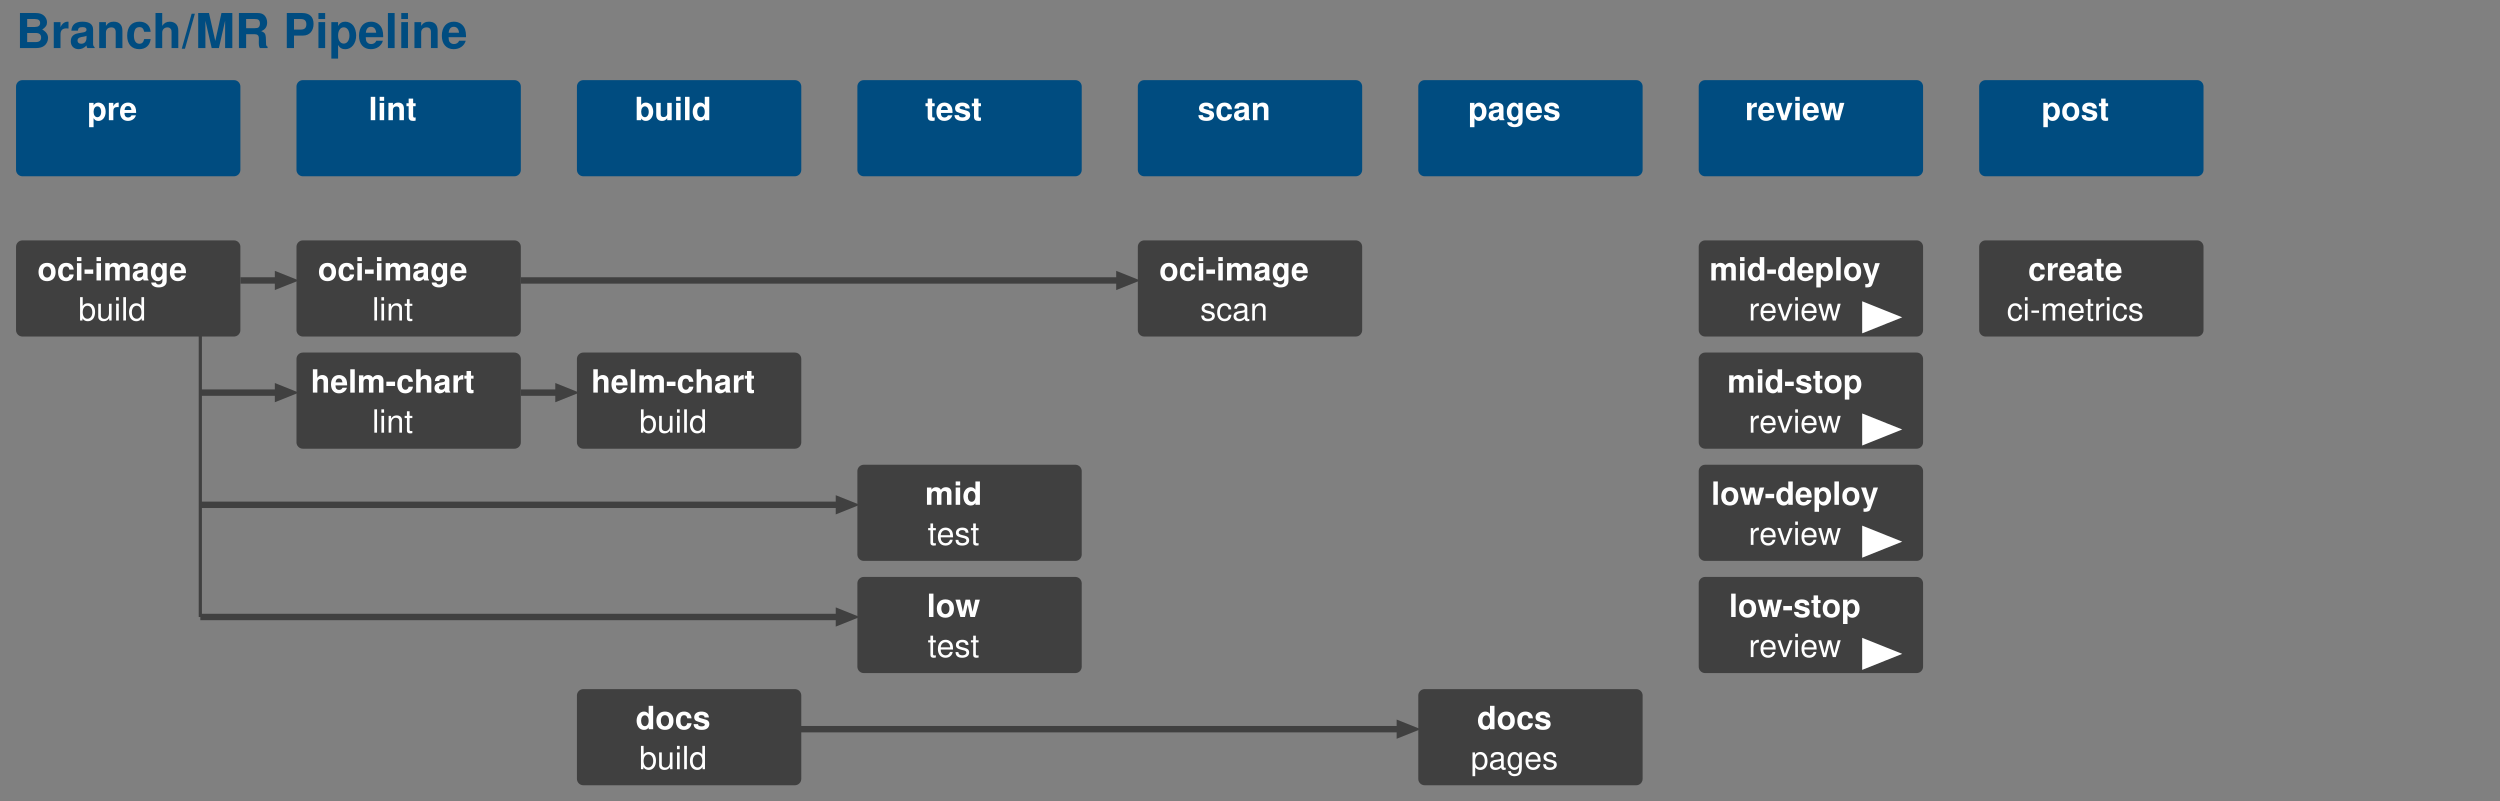 <?xml version="1.0" encoding="UTF-8"?>
<svg xmlns="http://www.w3.org/2000/svg" xmlns:xlink="http://www.w3.org/1999/xlink" width="1560pt" height="500pt" viewBox="0 0 1560 500" version="1.1">
<rect x="0" y="0" width="1560" height="500" fill="#808080" stroke="none"/>
<defs>
<g>
<symbol overflow="visible" id="glyph0-0">
<path style="stroke:none;" d=""/>
</symbol>
<symbol overflow="visible" id="glyph0-1">
<path style="stroke:none;" d="M 2.453 0 L 12.297 0 C 14.812 0 16.5 -0.484 17.812 -1.594 C 19.141 -2.703 19.984 -4.531 19.984 -6.297 C 19.984 -8.453 18.844 -10.172 16.344 -11.609 C 18.516 -12.984 19.344 -14.25 19.344 -16.109 C 19.344 -17.641 18.594 -19.203 17.375 -20.281 C 16.078 -21.391 14.547 -21.875 12.203 -21.875 L 2.453 -21.875 Z M 6.953 -18.125 L 11.844 -18.125 C 13.953 -18.125 15.031 -17.281 15.031 -15.656 C 15.031 -14.016 13.953 -13.172 11.844 -13.172 L 6.953 -13.172 Z M 6.953 -9.422 L 12.328 -9.422 C 14.516 -9.422 15.656 -8.453 15.656 -6.562 C 15.656 -4.703 14.516 -3.75 12.328 -3.75 L 6.953 -3.75 Z M 6.953 -9.422 "/>
</symbol>
<symbol overflow="visible" id="glyph0-2">
<path style="stroke:none;" d="M 1.891 -16.203 L 1.891 0 L 6.094 0 L 6.094 -8.609 C 6.094 -11.062 7.312 -12.297 9.781 -12.297 C 10.234 -12.297 10.531 -12.266 11.094 -12.188 L 11.094 -16.438 C 10.859 -16.469 10.766 -16.469 10.594 -16.469 C 8.672 -16.469 7.016 -15.203 6.094 -13.016 L 6.094 -16.203 Z M 1.891 -16.203 "/>
</symbol>
<symbol overflow="visible" id="glyph0-3">
<path style="stroke:none;" d="M 15.719 -0.516 C 15 -1.203 14.766 -1.688 14.766 -2.484 L 14.766 -11.484 C 14.766 -14.797 12.516 -16.469 8.125 -16.469 C 3.75 -16.469 1.469 -14.609 1.203 -10.859 L 5.25 -10.859 C 5.453 -12.547 6.156 -13.078 8.219 -13.078 C 9.844 -13.078 10.656 -12.547 10.656 -11.453 C 10.656 -10.922 10.375 -10.469 9.938 -10.203 C 9.359 -9.906 9.359 -9.906 7.297 -9.562 L 5.609 -9.266 C 2.406 -8.734 0.844 -7.078 0.844 -4.172 C 0.844 -1.266 2.797 0.688 5.766 0.688 C 7.562 0.688 9.188 -0.062 10.688 -1.625 C 10.688 -0.781 10.766 -0.484 11.156 0 L 15.719 0 Z M 10.656 -6.516 C 10.656 -4.078 9.453 -2.703 7.312 -2.703 C 5.906 -2.703 5.047 -3.453 5.047 -4.656 C 5.047 -5.906 5.703 -6.516 7.438 -6.875 L 8.875 -7.141 C 9.984 -7.344 10.172 -7.406 10.656 -7.656 Z M 10.656 -6.516 "/>
</symbol>
<symbol overflow="visible" id="glyph0-4">
<path style="stroke:none;" d="M 1.891 -16.203 L 1.891 0 L 6.094 0 L 6.094 -9.719 C 6.094 -11.641 7.406 -12.906 9.484 -12.906 C 11.281 -12.906 12.188 -11.906 12.188 -9.984 L 12.188 0 L 16.375 0 L 16.375 -10.859 C 16.375 -14.453 14.438 -16.469 10.953 -16.469 C 8.766 -16.469 7.297 -15.688 6.094 -13.859 L 6.094 -16.203 Z M 1.891 -16.203 "/>
</symbol>
<symbol overflow="visible" id="glyph0-5">
<path style="stroke:none;" d="M 15.656 -10.141 C 15.359 -14.094 12.75 -16.469 8.672 -16.469 C 3.812 -16.469 1.016 -13.297 1.016 -7.766 C 1.016 -2.438 3.812 0.688 8.609 0.688 C 12.547 0.688 15.266 -1.734 15.656 -5.609 L 11.641 -5.609 C 11.125 -3.516 10.297 -2.703 8.609 -2.703 C 6.484 -2.703 5.219 -4.594 5.219 -7.766 C 5.219 -9.328 5.516 -10.734 6.031 -11.703 C 6.516 -12.594 7.438 -13.078 8.641 -13.078 C 10.344 -13.078 11.156 -12.266 11.641 -10.141 Z M 15.656 -10.141 "/>
</symbol>
<symbol overflow="visible" id="glyph0-6">
<path style="stroke:none;" d="M 2.016 -21.875 L 2.016 0 L 6.203 0 L 6.203 -9.719 C 6.203 -11.578 7.562 -12.906 9.453 -12.906 C 10.375 -12.906 11.062 -12.562 11.547 -11.906 C 11.938 -11.375 12.031 -10.922 12.031 -9.906 L 12.031 0 L 16.234 0 L 16.234 -10.859 C 16.234 -12.875 15.688 -14.312 14.578 -15.234 C 13.656 -16.016 12.297 -16.469 10.953 -16.469 C 8.875 -16.469 7.375 -15.656 6.203 -13.859 L 6.203 -21.875 Z M 2.016 -21.875 "/>
</symbol>
<symbol overflow="visible" id="glyph0-7">
<path style="stroke:none;" d="M 6.234 -21.422 L 0.062 0.422 L 2.062 0.422 L 8.25 -21.422 Z M 6.234 -21.422 "/>
</symbol>
<symbol overflow="visible" id="glyph0-8">
<path style="stroke:none;" d="M 6.484 -17.047 L 10.406 0 L 14.906 0 L 18.781 -17.047 L 18.781 0 L 23.281 0 L 23.281 -21.875 L 16.5 -21.875 L 12.656 -4.469 L 8.703 -21.875 L 1.984 -21.875 L 1.984 0 L 6.484 0 Z M 6.484 -17.047 "/>
</symbol>
<symbol overflow="visible" id="glyph0-9">
<path style="stroke:none;" d="M 6.906 -8.672 L 12.062 -8.672 C 14.016 -8.672 14.844 -7.891 14.844 -6.094 L 14.844 -5.188 C 14.812 -4.625 14.812 -4.078 14.812 -3.75 C 14.812 -1.688 14.938 -1.047 15.484 0 L 20.312 0 L 20.312 -0.812 C 19.625 -1.203 19.344 -1.656 19.344 -2.609 C 19.234 -9.062 19.109 -9.359 16.312 -10.562 C 18.781 -11.516 20.016 -13.297 20.016 -15.953 C 20.016 -17.703 19.406 -19.297 18.359 -20.375 C 17.375 -21.391 15.984 -21.875 14.125 -21.875 L 2.406 -21.875 L 2.406 0 L 6.906 0 Z M 6.906 -12.422 L 6.906 -18.125 L 12.328 -18.125 C 13.625 -18.125 14.125 -18 14.703 -17.547 C 15.234 -17.094 15.516 -16.344 15.516 -15.328 C 15.516 -14.281 15.234 -13.438 14.703 -12.984 C 14.188 -12.562 13.625 -12.422 12.328 -12.422 Z M 6.906 -12.422 "/>
</symbol>
<symbol overflow="visible" id="glyph0-10">
<path style="stroke:none;" d=""/>
</symbol>
<symbol overflow="visible" id="glyph0-11">
<path style="stroke:none;" d="M 6.781 -7.797 L 12.391 -7.797 C 16.406 -7.797 18.984 -10.656 18.984 -15.094 C 18.984 -19.469 16.5 -21.875 11.938 -21.875 L 2.281 -21.875 L 2.281 0 L 6.781 0 Z M 6.781 -11.547 L 6.781 -18.125 L 10.984 -18.125 C 13.375 -18.125 14.484 -17.062 14.484 -14.844 C 14.484 -12.594 13.375 -11.547 10.984 -11.547 Z M 6.781 -11.547 "/>
</symbol>
<symbol overflow="visible" id="glyph0-12">
<path style="stroke:none;" d="M 6.203 -16.203 L 2.016 -16.203 L 2.016 0 L 6.203 0 Z M 6.203 -21.875 L 2.016 -21.875 L 2.016 -18.125 L 6.203 -18.125 Z M 6.203 -21.875 "/>
</symbol>
<symbol overflow="visible" id="glyph0-13">
<path style="stroke:none;" d="M 5.938 -16.203 L 1.734 -16.203 L 1.734 6.547 L 5.938 6.547 L 5.938 -1.922 C 6.953 -0.125 8.406 0.719 10.438 0.719 C 14.344 0.719 17.219 -2.938 17.219 -7.859 C 17.219 -10.141 16.562 -12.422 15.484 -13.922 C 14.406 -15.453 12.391 -16.469 10.438 -16.469 C 8.406 -16.469 6.953 -15.594 5.938 -13.797 Z M 9.484 -12.953 C 11.609 -12.953 13.016 -10.922 13.016 -7.797 C 13.016 -4.828 11.578 -2.797 9.484 -2.797 C 7.344 -2.797 5.938 -4.828 5.938 -7.859 C 5.938 -10.922 7.344 -12.953 9.484 -12.953 Z M 9.484 -12.953 "/>
</symbol>
<symbol overflow="visible" id="glyph0-14">
<path style="stroke:none;" d="M 15.719 -6.781 C 15.75 -7.141 15.75 -7.297 15.75 -7.5 C 15.75 -9.125 15.516 -10.625 15.125 -11.766 C 14.047 -14.703 11.438 -16.469 8.156 -16.469 C 3.516 -16.469 0.656 -13.109 0.656 -7.688 C 0.656 -2.484 3.484 0.688 8.062 0.688 C 11.703 0.688 14.641 -1.344 15.562 -4.562 L 11.438 -4.562 C 10.922 -3.266 9.75 -2.516 8.219 -2.516 C 7.016 -2.516 6.062 -3.031 5.453 -3.938 C 5.062 -4.531 4.922 -5.25 4.859 -6.781 Z M 4.922 -9.562 C 5.188 -12.062 6.234 -13.266 8.094 -13.266 C 10.016 -13.266 11.156 -11.969 11.375 -9.562 Z M 4.922 -9.562 "/>
</symbol>
<symbol overflow="visible" id="glyph0-15">
<path style="stroke:none;" d="M 6.203 -21.875 L 2.016 -21.875 L 2.016 0 L 6.203 0 Z M 6.203 -21.875 "/>
</symbol>
<symbol overflow="visible" id="glyph1-0">
<path style="stroke:none;" d=""/>
</symbol>
<symbol overflow="visible" id="glyph1-1">
<path style="stroke:none;" d="M 3.953 -10.797 L 1.156 -10.797 L 1.156 4.359 L 3.953 4.359 L 3.953 -1.281 C 4.641 -0.078 5.594 0.484 6.953 0.484 C 9.562 0.484 11.484 -1.953 11.484 -5.234 C 11.484 -6.766 11.047 -8.281 10.312 -9.281 C 9.594 -10.297 8.266 -10.984 6.953 -10.984 C 5.594 -10.984 4.641 -10.406 3.953 -9.203 Z M 6.312 -8.641 C 7.734 -8.641 8.688 -7.281 8.688 -5.203 C 8.688 -3.219 7.719 -1.859 6.312 -1.859 C 4.906 -1.859 3.953 -3.219 3.953 -5.234 C 3.953 -7.281 4.906 -8.641 6.312 -8.641 Z M 6.312 -8.641 "/>
</symbol>
<symbol overflow="visible" id="glyph1-2">
<path style="stroke:none;" d="M 1.266 -10.797 L 1.266 0 L 4.062 0 L 4.062 -5.734 C 4.062 -7.375 4.875 -8.203 6.516 -8.203 C 6.812 -8.203 7.016 -8.188 7.406 -8.125 L 7.406 -10.953 C 7.234 -10.984 7.188 -10.984 7.062 -10.984 C 5.781 -10.984 4.688 -10.141 4.062 -8.688 L 4.062 -10.797 Z M 1.266 -10.797 "/>
</symbol>
<symbol overflow="visible" id="glyph1-3">
<path style="stroke:none;" d="M 10.484 -4.516 C 10.5 -4.766 10.5 -4.859 10.5 -5 C 10.5 -6.078 10.344 -7.078 10.078 -7.844 C 9.359 -9.797 7.625 -10.984 5.438 -10.984 C 2.344 -10.984 0.438 -8.734 0.438 -5.125 C 0.438 -1.656 2.312 0.453 5.375 0.453 C 7.797 0.453 9.766 -0.906 10.375 -3.047 L 7.625 -3.047 C 7.281 -2.188 6.5 -1.688 5.484 -1.688 C 4.688 -1.688 4.047 -2.016 3.641 -2.625 C 3.375 -3.016 3.281 -3.5 3.234 -4.516 Z M 3.281 -6.375 C 3.453 -8.047 4.156 -8.844 5.406 -8.844 C 6.688 -8.844 7.438 -7.984 7.578 -6.375 Z M 3.281 -6.375 "/>
</symbol>
<symbol overflow="visible" id="glyph1-4">
<path style="stroke:none;" d="M 4.141 -14.578 L 1.344 -14.578 L 1.344 0 L 4.141 0 Z M 4.141 -14.578 "/>
</symbol>
<symbol overflow="visible" id="glyph1-5">
<path style="stroke:none;" d="M 4.141 -10.797 L 1.344 -10.797 L 1.344 0 L 4.141 0 Z M 4.141 -14.578 L 1.344 -14.578 L 1.344 -12.078 L 4.141 -12.078 Z M 4.141 -14.578 "/>
</symbol>
<symbol overflow="visible" id="glyph1-6">
<path style="stroke:none;" d="M 1.266 -10.797 L 1.266 0 L 4.062 0 L 4.062 -6.484 C 4.062 -7.766 4.938 -8.594 6.312 -8.594 C 7.516 -8.594 8.125 -7.938 8.125 -6.656 L 8.125 0 L 10.922 0 L 10.922 -7.234 C 10.922 -9.641 9.625 -10.984 7.297 -10.984 C 5.844 -10.984 4.859 -10.453 4.062 -9.234 L 4.062 -10.797 Z M 1.266 -10.797 "/>
</symbol>
<symbol overflow="visible" id="glyph1-7">
<path style="stroke:none;" d="M 6.016 -10.578 L 4.453 -10.578 L 4.453 -13.484 L 1.656 -13.484 L 1.656 -10.578 L 0.281 -10.578 L 0.281 -8.719 L 1.656 -8.719 L 1.656 -2.078 C 1.656 -0.375 2.562 0.453 4.406 0.453 C 5.047 0.453 5.5 0.406 6.016 0.234 L 6.016 -1.719 C 5.734 -1.688 5.594 -1.656 5.375 -1.656 C 4.641 -1.656 4.453 -1.875 4.453 -2.844 L 4.453 -8.719 L 6.016 -8.719 Z M 6.016 -10.578 "/>
</symbol>
<symbol overflow="visible" id="glyph1-8">
<path style="stroke:none;" d="M 1.188 -14.578 L 1.188 0 L 3.984 0 L 3.984 -1.094 C 4.656 -0.047 5.594 0.453 6.953 0.453 C 9.547 0.453 11.5 -2 11.5 -5.266 C 11.5 -6.719 11.062 -8.203 10.344 -9.234 C 9.594 -10.297 8.281 -10.984 6.953 -10.984 C 5.594 -10.984 4.656 -10.484 3.984 -9.406 L 3.984 -14.578 Z M 6.344 -8.641 C 7.719 -8.641 8.703 -7.234 8.703 -5.234 C 8.703 -3.266 7.734 -1.875 6.344 -1.875 C 4.922 -1.875 3.984 -3.219 3.984 -5.297 C 3.984 -7.281 4.938 -8.641 6.344 -8.641 Z M 6.344 -8.641 "/>
</symbol>
<symbol overflow="visible" id="glyph1-9">
<path style="stroke:none;" d="M 10.812 0 L 10.812 -10.797 L 8.016 -10.797 L 8.016 -4.047 C 8.016 -2.766 7.141 -1.922 5.766 -1.922 C 4.562 -1.922 3.953 -2.562 3.953 -3.859 L 3.953 -10.797 L 1.156 -10.797 L 1.156 -3.281 C 1.156 -0.875 2.453 0.453 4.781 0.453 C 6.234 0.453 7.219 -0.062 8.016 -1.281 L 8.016 0 Z M 10.812 0 "/>
</symbol>
<symbol overflow="visible" id="glyph1-10">
<path style="stroke:none;" d="M 8.094 0 L 10.906 0 L 10.906 -14.578 L 8.094 -14.578 L 8.094 -9.406 C 7.406 -10.484 6.484 -10.984 5.125 -10.984 C 2.547 -10.984 0.578 -8.5 0.578 -5.234 C 0.578 -3.781 1.016 -2.297 1.734 -1.266 C 2.484 -0.203 3.797 0.453 5.125 0.453 C 6.484 0.453 7.406 -0.016 8.094 -1.094 Z M 5.734 -8.641 C 7.156 -8.641 8.094 -7.281 8.094 -5.203 C 8.094 -3.234 7.141 -1.875 5.734 -1.875 C 4.344 -1.875 3.375 -3.266 3.375 -5.234 C 3.375 -7.266 4.344 -8.641 5.734 -8.641 Z M 5.734 -8.641 "/>
</symbol>
<symbol overflow="visible" id="glyph1-11">
<path style="stroke:none;" d="M 10.094 -7.312 C 10.062 -9.594 8.297 -10.984 5.406 -10.984 C 2.656 -10.984 0.953 -9.594 0.953 -7.375 C 0.953 -6.656 1.188 -6.047 1.562 -5.625 C 1.938 -5.234 2.281 -5.062 3.312 -4.719 L 6.656 -3.688 C 7.359 -3.453 7.594 -3.234 7.594 -2.797 C 7.594 -2.141 6.812 -1.734 5.516 -1.734 C 4.781 -1.734 4.219 -1.859 3.859 -2.125 C 3.562 -2.344 3.438 -2.562 3.312 -3.141 L 0.578 -3.141 C 0.656 -0.766 2.406 0.453 5.688 0.453 C 7.188 0.453 8.312 0.141 9.125 -0.5 C 9.922 -1.141 10.406 -2.141 10.406 -3.203 C 10.406 -4.594 9.703 -5.5 8.281 -5.922 L 4.734 -6.938 C 3.953 -7.188 3.766 -7.344 3.766 -7.781 C 3.766 -8.375 4.406 -8.781 5.375 -8.781 C 6.719 -8.781 7.375 -8.297 7.406 -7.312 Z M 10.094 -7.312 "/>
</symbol>
<symbol overflow="visible" id="glyph1-12">
<path style="stroke:none;" d="M 10.438 -6.766 C 10.234 -9.406 8.5 -10.984 5.781 -10.984 C 2.547 -10.984 0.688 -8.859 0.688 -5.188 C 0.688 -1.625 2.547 0.453 5.734 0.453 C 8.359 0.453 10.188 -1.156 10.438 -3.734 L 7.766 -3.734 C 7.422 -2.344 6.859 -1.797 5.734 -1.797 C 4.312 -1.797 3.484 -3.062 3.484 -5.188 C 3.484 -6.219 3.688 -7.156 4.016 -7.797 C 4.344 -8.406 4.953 -8.719 5.766 -8.719 C 6.906 -8.719 7.438 -8.188 7.766 -6.766 Z M 10.438 -6.766 "/>
</symbol>
<symbol overflow="visible" id="glyph1-13">
<path style="stroke:none;" d="M 10.484 -0.344 C 10 -0.797 9.844 -1.125 9.844 -1.656 L 9.844 -7.656 C 9.844 -9.859 8.344 -10.984 5.422 -10.984 C 2.5 -10.984 0.984 -9.734 0.797 -7.234 L 3.5 -7.234 C 3.641 -8.359 4.094 -8.719 5.484 -8.719 C 6.562 -8.719 7.094 -8.359 7.094 -7.641 C 7.094 -7.281 6.922 -6.984 6.625 -6.797 C 6.234 -6.594 6.234 -6.594 4.859 -6.375 L 3.734 -6.188 C 1.594 -5.812 0.562 -4.719 0.562 -2.781 C 0.562 -0.844 1.859 0.453 3.844 0.453 C 5.047 0.453 6.125 -0.047 7.125 -1.078 C 7.125 -0.516 7.188 -0.312 7.438 0 L 10.484 0 Z M 7.094 -4.344 C 7.094 -2.719 6.297 -1.797 4.875 -1.797 C 3.938 -1.797 3.359 -2.297 3.359 -3.094 C 3.359 -3.938 3.797 -4.344 4.953 -4.578 L 5.922 -4.766 C 6.656 -4.906 6.781 -4.938 7.094 -5.094 Z M 7.094 -4.344 "/>
</symbol>
<symbol overflow="visible" id="glyph1-14">
<path style="stroke:none;" d="M 8 -10.797 L 8 -9.141 C 7.219 -10.406 6.359 -10.984 5.219 -10.984 C 4.266 -10.984 3.203 -10.5 2.453 -9.719 C 1.375 -8.594 0.812 -7.047 0.812 -5.141 C 0.812 -1.812 2.578 0.453 5.156 0.453 C 6.312 0.453 7.016 0.078 8 -1.094 L 8 0.359 C 8 1.656 7.078 2.562 5.766 2.562 C 4.766 2.562 4.141 2.125 3.922 1.297 L 1.047 1.297 C 1.062 2.141 1.359 2.719 2.094 3.312 C 2.953 4.016 4.141 4.359 5.656 4.359 C 8.781 4.359 10.656 2.859 10.656 0.359 L 10.656 -10.797 Z M 5.734 -8.641 C 7.062 -8.641 8.047 -7.188 8.047 -5.188 C 8.047 -3.219 7.094 -1.875 5.703 -1.875 C 4.484 -1.875 3.625 -3.219 3.625 -5.188 C 3.625 -7.219 4.484 -8.641 5.734 -8.641 Z M 5.734 -8.641 "/>
</symbol>
<symbol overflow="visible" id="glyph1-15">
<path style="stroke:none;" d="M 7 0 L 10.719 -10.797 L 7.766 -10.797 L 5.578 -2.906 L 3.234 -10.797 L 0.281 -10.797 L 4.062 0 Z M 7 0 "/>
</symbol>
<symbol overflow="visible" id="glyph1-16">
<path style="stroke:none;" d="M 12.266 0 L 15.312 -10.797 L 12.422 -10.797 L 10.781 -3.234 L 9.156 -10.797 L 6.359 -10.797 L 4.719 -3.234 L 3 -10.797 L 0.094 -10.797 L 3.141 0 L 6.016 0 L 7.734 -7.625 L 9.359 0 Z M 12.266 0 "/>
</symbol>
<symbol overflow="visible" id="glyph1-17">
<path style="stroke:none;" d="M 6.016 -10.984 C 2.719 -10.984 0.703 -8.797 0.703 -5.266 C 0.703 -1.703 2.719 0.453 6.047 0.453 C 9.344 0.453 11.375 -1.703 11.375 -5.188 C 11.375 -8.844 9.406 -10.984 6.016 -10.984 Z M 6.047 -8.719 C 7.578 -8.719 8.578 -7.344 8.578 -5.219 C 8.578 -3.203 7.547 -1.797 6.047 -1.797 C 4.516 -1.797 3.5 -3.188 3.5 -5.266 C 3.5 -7.344 4.516 -8.719 6.047 -8.719 Z M 6.047 -8.719 "/>
</symbol>
<symbol overflow="visible" id="glyph1-18">
<path style="stroke:none;" d="M 5.953 -6.844 L 0.516 -6.844 L 0.516 -4.141 L 5.953 -4.141 Z M 5.953 -6.844 "/>
</symbol>
<symbol overflow="visible" id="glyph1-19">
<path style="stroke:none;" d="M 1.203 -10.797 L 1.203 0 L 4 0 L 4 -6.484 C 4 -7.812 4.719 -8.594 5.922 -8.594 C 6.859 -8.594 7.438 -8.062 7.438 -7.203 L 7.438 0 L 10.234 0 L 10.234 -6.484 C 10.234 -7.797 10.953 -8.594 12.156 -8.594 C 13.094 -8.594 13.688 -8.062 13.688 -7.203 L 13.688 0 L 16.484 0 L 16.484 -7.641 C 16.484 -9.734 15.203 -10.984 13.047 -10.984 C 11.656 -10.984 10.719 -10.5 9.875 -9.375 C 9.359 -10.406 8.281 -10.984 6.938 -10.984 C 5.703 -10.984 4.906 -10.578 3.984 -9.453 L 3.984 -10.797 Z M 1.203 -10.797 "/>
</symbol>
<symbol overflow="visible" id="glyph1-20">
<path style="stroke:none;" d="M 1.344 -14.578 L 1.344 0 L 4.141 0 L 4.141 -6.484 C 4.141 -7.719 5.047 -8.594 6.297 -8.594 C 6.922 -8.594 7.375 -8.375 7.703 -7.938 C 7.953 -7.578 8.016 -7.281 8.016 -6.594 L 8.016 0 L 10.812 0 L 10.812 -7.234 C 10.812 -8.578 10.453 -9.547 9.719 -10.156 C 9.094 -10.688 8.203 -10.984 7.297 -10.984 C 5.922 -10.984 4.922 -10.438 4.141 -9.234 L 4.141 -14.578 Z M 1.344 -14.578 "/>
</symbol>
<symbol overflow="visible" id="glyph1-21">
<path style="stroke:none;" d="M 7.875 -10.797 L 5.641 -2.938 L 3.266 -10.797 L 0.188 -10.797 L 4.203 0.438 C 4.203 1.562 3.5 2.312 2.453 2.312 C 2.234 2.312 2.062 2.281 1.719 2.203 L 1.719 4.297 C 2.141 4.359 2.375 4.375 2.719 4.375 C 3.438 4.375 4.234 4.234 4.734 4.047 C 5.516 3.719 5.859 3.281 6.312 1.984 L 10.766 -10.797 Z M 7.875 -10.797 "/>
</symbol>
<symbol overflow="visible" id="glyph2-0">
<path style="stroke:none;" d=""/>
</symbol>
<symbol overflow="visible" id="glyph2-1">
<path style="stroke:none;" d="M 3.047 -14.578 L 1.359 -14.578 L 1.359 0 L 3.047 0 Z M 3.047 -14.578 "/>
</symbol>
<symbol overflow="visible" id="glyph2-2">
<path style="stroke:none;" d="M 3 -10.484 L 1.344 -10.484 L 1.344 0 L 3 0 Z M 3 -14.578 L 1.312 -14.578 L 1.312 -12.484 L 3 -12.484 Z M 3 -14.578 "/>
</symbol>
<symbol overflow="visible" id="glyph2-3">
<path style="stroke:none;" d="M 1.406 -10.484 L 1.406 0 L 3.078 0 L 3.078 -5.781 C 3.078 -7.922 4.203 -9.312 5.922 -9.312 C 7.234 -9.312 8.078 -8.516 8.078 -7.266 L 8.078 0 L 9.734 0 L 9.734 -7.922 C 9.734 -9.656 8.438 -10.781 6.422 -10.781 C 4.859 -10.781 3.859 -10.188 2.938 -8.719 L 2.938 -10.484 Z M 1.406 -10.484 "/>
</symbol>
<symbol overflow="visible" id="glyph2-4">
<path style="stroke:none;" d="M 5.078 -10.484 L 3.359 -10.484 L 3.359 -13.359 L 1.703 -13.359 L 1.703 -10.484 L 0.281 -10.484 L 0.281 -9.125 L 1.703 -9.125 L 1.703 -1.203 C 1.703 -0.125 2.422 0.453 3.719 0.453 C 4.156 0.453 4.516 0.422 5.078 0.312 L 5.078 -1.078 C 4.844 -1.016 4.625 -1 4.281 -1 C 3.562 -1 3.359 -1.203 3.359 -1.938 L 3.359 -9.125 L 5.078 -9.125 Z M 5.078 -10.484 "/>
</symbol>
<symbol overflow="visible" id="glyph2-5">
<path style="stroke:none;" d="M 1.078 -14.578 L 1.078 0 L 2.578 0 L 2.578 -1.344 C 3.375 -0.125 4.438 0.453 5.906 0.453 C 8.656 0.453 10.453 -1.797 10.453 -5.281 C 10.453 -8.688 8.766 -10.781 5.984 -10.781 C 4.547 -10.781 3.516 -10.234 2.734 -9.062 L 2.734 -14.578 Z M 5.656 -9.219 C 7.516 -9.219 8.719 -7.594 8.719 -5.094 C 8.719 -2.719 7.484 -1.094 5.656 -1.094 C 3.875 -1.094 2.734 -2.703 2.734 -5.156 C 2.734 -7.625 3.875 -9.219 5.656 -9.219 Z M 5.656 -9.219 "/>
</symbol>
<symbol overflow="visible" id="glyph2-6">
<path style="stroke:none;" d="M 9.641 0 L 9.641 -10.484 L 7.984 -10.484 L 7.984 -4.547 C 7.984 -2.406 6.859 -1 5.125 -1 C 3.797 -1 2.953 -1.797 2.953 -3.062 L 2.953 -10.484 L 1.297 -10.484 L 1.297 -2.406 C 1.297 -0.656 2.594 0.453 4.641 0.453 C 6.188 0.453 7.156 -0.078 8.141 -1.453 L 8.141 0 Z M 9.641 0 "/>
</symbol>
<symbol overflow="visible" id="glyph2-7">
<path style="stroke:none;" d="M 9.906 -14.578 L 8.234 -14.578 L 8.234 -9.156 C 7.547 -10.219 6.422 -10.781 5.016 -10.781 C 2.297 -10.781 0.516 -8.594 0.516 -5.266 C 0.516 -1.719 2.234 0.453 5.078 0.453 C 6.516 0.453 7.516 -0.078 8.422 -1.375 L 8.422 0 L 9.906 0 Z M 5.297 -9.219 C 7.094 -9.219 8.234 -7.641 8.234 -5.125 C 8.234 -2.703 7.078 -1.094 5.312 -1.094 C 3.484 -1.094 2.266 -2.719 2.266 -5.156 C 2.266 -7.594 3.484 -9.219 5.297 -9.219 Z M 5.297 -9.219 "/>
</symbol>
<symbol overflow="visible" id="glyph2-8">
<path style="stroke:none;" d="M 10.266 -4.688 C 10.266 -6.281 10.141 -7.234 9.844 -8.016 C 9.156 -9.734 7.562 -10.781 5.594 -10.781 C 2.688 -10.781 0.797 -8.562 0.797 -5.094 C 0.797 -1.641 2.594 0.453 5.562 0.453 C 7.953 0.453 9.625 -0.906 10.047 -3.188 L 8.359 -3.188 C 7.906 -1.797 6.953 -1.078 5.625 -1.078 C 4.562 -1.078 3.656 -1.562 3.094 -2.438 C 2.703 -3.047 2.562 -3.641 2.547 -4.688 Z M 2.578 -6.047 C 2.719 -7.984 3.906 -9.234 5.578 -9.234 C 7.281 -9.234 8.453 -7.922 8.453 -6.047 Z M 2.578 -6.047 "/>
</symbol>
<symbol overflow="visible" id="glyph2-9">
<path style="stroke:none;" d="M 8.766 -7.562 C 8.734 -9.625 7.375 -10.781 4.953 -10.781 C 2.516 -10.781 0.938 -9.516 0.938 -7.578 C 0.938 -5.938 1.781 -5.156 4.266 -4.562 L 5.812 -4.188 C 6.984 -3.906 7.438 -3.484 7.438 -2.734 C 7.438 -1.734 6.453 -1.078 5 -1.078 C 4.094 -1.078 3.344 -1.344 2.922 -1.781 C 2.656 -2.078 2.547 -2.375 2.438 -3.125 L 0.688 -3.125 C 0.766 -0.703 2.125 0.453 4.859 0.453 C 7.5 0.453 9.188 -0.844 9.188 -2.859 C 9.188 -4.422 8.297 -5.281 6.219 -5.781 L 4.625 -6.156 C 3.266 -6.484 2.688 -6.922 2.688 -7.656 C 2.688 -8.641 3.547 -9.234 4.906 -9.234 C 6.234 -9.234 6.953 -8.656 7 -7.562 Z M 8.766 -7.562 "/>
</symbol>
<symbol overflow="visible" id="glyph2-10">
<path style="stroke:none;" d="M 9.422 -6.953 C 9.344 -7.984 9.125 -8.641 8.719 -9.219 C 8 -10.203 6.734 -10.781 5.281 -10.781 C 2.438 -10.781 0.625 -8.547 0.625 -5.062 C 0.625 -1.688 2.422 0.453 5.266 0.453 C 7.766 0.453 9.344 -1.047 9.547 -3.594 L 7.859 -3.594 C 7.578 -1.922 6.719 -1.078 5.297 -1.078 C 3.453 -1.078 2.359 -2.578 2.359 -5.062 C 2.359 -7.688 3.438 -9.234 5.266 -9.234 C 6.656 -9.234 7.547 -8.422 7.734 -6.953 Z M 9.422 -6.953 "/>
</symbol>
<symbol overflow="visible" id="glyph2-11">
<path style="stroke:none;" d="M 10.703 -0.984 C 10.516 -0.938 10.438 -0.938 10.344 -0.938 C 9.766 -0.938 9.438 -1.234 9.438 -1.766 L 9.438 -7.922 C 9.438 -9.781 8.078 -10.781 5.5 -10.781 C 3.953 -10.781 2.734 -10.344 2.016 -9.562 C 1.547 -9.016 1.344 -8.422 1.297 -7.375 L 2.984 -7.375 C 3.125 -8.656 3.875 -9.234 5.438 -9.234 C 6.953 -9.234 7.781 -8.688 7.781 -7.688 L 7.781 -7.234 C 7.766 -6.516 7.406 -6.266 6.047 -6.078 C 3.688 -5.781 3.312 -5.703 2.688 -5.438 C 1.453 -4.922 0.844 -4 0.844 -2.641 C 0.844 -0.734 2.156 0.453 4.281 0.453 C 5.594 0.453 6.656 0 7.844 -1.078 C 7.953 0 8.484 0.453 9.562 0.453 C 9.922 0.453 10.141 0.422 10.703 0.281 Z M 7.781 -3.297 C 7.781 -2.734 7.625 -2.406 7.125 -1.938 C 6.438 -1.312 5.625 -1 4.641 -1 C 3.344 -1 2.578 -1.625 2.578 -2.688 C 2.578 -3.781 3.297 -4.344 5.094 -4.594 C 6.875 -4.844 7.219 -4.922 7.781 -5.188 Z M 7.781 -3.297 "/>
</symbol>
<symbol overflow="visible" id="glyph2-12">
<path style="stroke:none;" d="M 1.078 4.359 L 2.766 4.359 L 2.766 -1.094 C 3.641 -0.016 4.625 0.453 5.984 0.453 C 8.703 0.453 10.453 -1.719 10.453 -5.062 C 10.453 -8.578 8.734 -10.781 5.953 -10.781 C 4.547 -10.781 3.406 -10.141 2.625 -8.906 L 2.625 -10.484 L 1.078 -10.484 Z M 5.688 -9.219 C 7.516 -9.219 8.719 -7.594 8.719 -5.094 C 8.719 -2.719 7.5 -1.094 5.688 -1.094 C 3.906 -1.094 2.766 -2.703 2.766 -5.156 C 2.766 -7.625 3.906 -9.219 5.688 -9.219 Z M 5.688 -9.219 "/>
</symbol>
<symbol overflow="visible" id="glyph2-13">
<path style="stroke:none;" d="M 8.078 -10.484 L 8.078 -8.953 C 7.234 -10.219 6.312 -10.781 5 -10.781 C 2.453 -10.781 0.703 -8.422 0.703 -5.062 C 0.703 -3.297 1.125 -2.016 2.016 -0.953 C 2.797 -0.047 3.797 0.453 4.875 0.453 C 6.141 0.453 7.047 -0.094 7.922 -1.422 L 7.922 -0.875 C 7.922 1.922 7.141 2.953 5.062 2.953 C 3.641 2.953 2.906 2.406 2.734 1.203 L 1.047 1.203 C 1.203 3.141 2.734 4.359 5.016 4.359 C 6.562 4.359 7.844 3.859 8.516 3.016 C 9.312 2.047 9.625 0.734 9.625 -1.719 L 9.625 -10.484 Z M 5.156 -9.234 C 6.922 -9.234 7.922 -7.766 7.922 -5.094 C 7.922 -2.562 6.906 -1.078 5.156 -1.078 C 3.438 -1.078 2.438 -2.578 2.438 -5.156 C 2.438 -7.719 3.438 -9.234 5.156 -9.234 Z M 5.156 -9.234 "/>
</symbol>
<symbol overflow="visible" id="glyph2-14">
<path style="stroke:none;" d="M 1.375 -10.484 L 1.375 0 L 3.062 0 L 3.062 -5.438 C 3.078 -7.953 4.125 -9.078 6.422 -9.016 L 6.422 -10.719 C 6.141 -10.766 5.984 -10.781 5.781 -10.781 C 4.703 -10.781 3.875 -10.141 2.922 -8.578 L 2.922 -10.484 Z M 1.375 -10.484 "/>
</symbol>
<symbol overflow="visible" id="glyph2-15">
<path style="stroke:none;" d="M 5.703 0 L 9.719 -10.484 L 7.844 -10.484 L 4.875 -1.984 L 2.078 -10.484 L 0.203 -10.484 L 3.875 0 Z M 5.703 0 "/>
</symbol>
<symbol overflow="visible" id="glyph2-16">
<path style="stroke:none;" d="M 11.078 0 L 14.156 -10.484 L 12.281 -10.484 L 10.203 -2.312 L 8.141 -10.484 L 6.094 -10.484 L 4.094 -2.312 L 1.953 -10.484 L 0.125 -10.484 L 3.156 0 L 5.047 0 L 7.062 -8.219 L 9.188 0 Z M 11.078 0 "/>
</symbol>
<symbol overflow="visible" id="glyph2-17">
<path style="stroke:none;" d="M 5.688 -6.234 L 0.922 -6.234 L 0.922 -4.797 L 5.688 -4.797 Z M 5.688 -6.234 "/>
</symbol>
<symbol overflow="visible" id="glyph2-18">
<path style="stroke:none;" d="M 1.406 -10.484 L 1.406 0 L 3.078 0 L 3.078 -6.578 C 3.078 -8.094 4.188 -9.312 5.547 -9.312 C 6.781 -9.312 7.484 -8.562 7.484 -7.219 L 7.484 0 L 9.156 0 L 9.156 -6.578 C 9.156 -8.094 10.266 -9.312 11.625 -9.312 C 12.844 -9.312 13.562 -8.547 13.562 -7.219 L 13.562 0 L 15.234 0 L 15.234 -7.859 C 15.234 -9.734 14.156 -10.781 12.203 -10.781 C 10.797 -10.781 9.953 -10.359 8.984 -9.188 C 8.359 -10.297 7.516 -10.781 6.156 -10.781 C 4.766 -10.781 3.812 -10.266 2.938 -9 L 2.938 -10.484 Z M 1.406 -10.484 "/>
</symbol>
</g>
</defs>
<g id="surface1">
<g style="fill:rgb(0%,30.005%,50%);fill-opacity:1;">
  <use xlink:href="#glyph0-1" x="10" y="30"/>
  <use xlink:href="#glyph0-2" x="31.66" y="30"/>
  <use xlink:href="#glyph0-3" x="43.33" y="30"/>
  <use xlink:href="#glyph0-4" x="60.01" y="30"/>
  <use xlink:href="#glyph0-5" x="78.34" y="30"/>
  <use xlink:href="#glyph0-6" x="95.02" y="30"/>
  <use xlink:href="#glyph0-7" x="113.35" y="30"/>
  <use xlink:href="#glyph0-8" x="121.69" y="30"/>
  <use xlink:href="#glyph0-9" x="146.68" y="30"/>
  <use xlink:href="#glyph0-10" x="168.34" y="30"/>
  <use xlink:href="#glyph0-11" x="176.68" y="30"/>
  <use xlink:href="#glyph0-12" x="196.69" y="30"/>
  <use xlink:href="#glyph0-13" x="205.03" y="30"/>
  <use xlink:href="#glyph0-14" x="223.36" y="30"/>
  <use xlink:href="#glyph0-15" x="240.04" y="30"/>
  <use xlink:href="#glyph0-12" x="248.38" y="30"/>
  <use xlink:href="#glyph0-4" x="256.72" y="30"/>
  <use xlink:href="#glyph0-14" x="275.05" y="30"/>
</g>
<path style=" stroke:none;fill-rule:nonzero;fill:rgb(0%,30.005%,50%);fill-opacity:1;" d="M 14 110 C 11.789 110 10 108.211 10 106 L 10 54 C 10 51.789 11.789 50 14 50 L 146 50 C 148.211 50 150 51.789 150 54 L 150 106 C 150 108.211 148.211 110 146 110 "/>
<path style=" stroke:none;fill-rule:nonzero;fill:rgb(0%,30.005%,50%);fill-opacity:1;" d="M 189 110 C 186.789 110 185 108.211 185 106 L 185 54 C 185 51.789 186.789 50 189 50 L 321 50 C 323.211 50 325 51.789 325 54 L 325 106 C 325 108.211 323.211 110 321 110 "/>
<path style=" stroke:none;fill-rule:nonzero;fill:rgb(0%,30.005%,50%);fill-opacity:1;" d="M 364 110 C 361.789 110 360 108.211 360 106 L 360 54 C 360 51.789 361.789 50 364 50 L 496 50 C 498.211 50 500 51.789 500 54 L 500 106 C 500 108.211 498.211 110 496 110 "/>
<path style=" stroke:none;fill-rule:nonzero;fill:rgb(0%,30.005%,50%);fill-opacity:1;" d="M 539 110 C 536.789 110 535 108.211 535 106 L 535 54 C 535 51.789 536.789 50 539 50 L 671 50 C 673.211 50 675 51.789 675 54 L 675 106 C 675 108.211 673.211 110 671 110 "/>
<path style=" stroke:none;fill-rule:nonzero;fill:rgb(0%,30.005%,50%);fill-opacity:1;" d="M 714 110 C 711.789 110 710 108.211 710 106 L 710 54 C 710 51.789 711.789 50 714 50 L 846 50 C 848.211 50 850 51.789 850 54 L 850 106 C 850 108.211 848.211 110 846 110 "/>
<path style=" stroke:none;fill-rule:nonzero;fill:rgb(0%,30.005%,50%);fill-opacity:1;" d="M 889 110 C 886.789 110 885 108.211 885 106 L 885 54 C 885 51.789 886.789 50 889 50 L 1021 50 C 1023.211 50 1025 51.789 1025 54 L 1025 106 C 1025 108.211 1023.211 110 1021 110 "/>
<path style=" stroke:none;fill-rule:nonzero;fill:rgb(0%,30.005%,50%);fill-opacity:1;" d="M 1064 110 C 1061.789 110 1060 108.211 1060 106 L 1060 54 C 1060 51.789 1061.789 50 1064 50 L 1196 50 C 1198.211 50 1200 51.789 1200 54 L 1200 106 C 1200 108.211 1198.211 110 1196 110 "/>
<path style=" stroke:none;fill-rule:nonzero;fill:rgb(0%,30.005%,50%);fill-opacity:1;" d="M 1239 110 C 1236.789 110 1235 108.211 1235 106 L 1235 54 C 1235 51.789 1236.789 50 1239 50 L 1371 50 C 1373.211 50 1375 51.789 1375 54 L 1375 106 C 1375 108.211 1373.211 110 1371 110 "/>
<g style="fill:rgb(100%,100%,100%);fill-opacity:1;">
  <use xlink:href="#glyph1-1" x="54.441" y="75"/>
  <use xlink:href="#glyph1-2" x="66.661" y="75"/>
  <use xlink:href="#glyph1-3" x="74.441" y="75"/>
</g>
<g style="fill:rgb(100%,100%,100%);fill-opacity:1;">
  <use xlink:href="#glyph1-4" x="230.004" y="75"/>
  <use xlink:href="#glyph1-5" x="235.564" y="75"/>
  <use xlink:href="#glyph1-6" x="241.124" y="75"/>
  <use xlink:href="#glyph1-7" x="253.344" y="75"/>
</g>
<g style="fill:rgb(100%,100%,100%);fill-opacity:1;">
  <use xlink:href="#glyph1-8" x="396.113" y="75"/>
  <use xlink:href="#glyph1-9" x="408.333" y="75"/>
  <use xlink:href="#glyph1-5" x="420.553" y="75"/>
  <use xlink:href="#glyph1-4" x="426.113" y="75"/>
  <use xlink:href="#glyph1-10" x="431.673" y="75"/>
</g>
<g style="fill:rgb(100%,100%,100%);fill-opacity:1;">
  <use xlink:href="#glyph1-7" x="577.223" y="75"/>
  <use xlink:href="#glyph1-3" x="583.883" y="75"/>
  <use xlink:href="#glyph1-11" x="595.003" y="75"/>
  <use xlink:href="#glyph1-7" x="606.123" y="75"/>
</g>
<g style="fill:rgb(100%,100%,100%);fill-opacity:1;">
  <use xlink:href="#glyph1-11" x="747.213" y="75"/>
  <use xlink:href="#glyph1-12" x="758.333" y="75"/>
  <use xlink:href="#glyph1-13" x="769.453" y="75"/>
  <use xlink:href="#glyph1-6" x="780.573" y="75"/>
</g>
<g style="fill:rgb(100%,100%,100%);fill-opacity:1;">
  <use xlink:href="#glyph1-1" x="916.104" y="75"/>
  <use xlink:href="#glyph1-13" x="928.324" y="75"/>
  <use xlink:href="#glyph1-14" x="939.444" y="75"/>
  <use xlink:href="#glyph1-3" x="951.664" y="75"/>
  <use xlink:href="#glyph1-11" x="962.784" y="75"/>
</g>
<g style="fill:rgb(100%,100%,100%);fill-opacity:1;">
  <use xlink:href="#glyph1-2" x="1088.873" y="75"/>
  <use xlink:href="#glyph1-3" x="1096.653" y="75"/>
  <use xlink:href="#glyph1-15" x="1107.773" y="75"/>
  <use xlink:href="#glyph1-5" x="1118.893" y="75"/>
  <use xlink:href="#glyph1-3" x="1124.453" y="75"/>
  <use xlink:href="#glyph1-16" x="1135.573" y="75"/>
</g>
<g style="fill:rgb(100%,100%,100%);fill-opacity:1;">
  <use xlink:href="#glyph1-1" x="1273.893" y="75"/>
  <use xlink:href="#glyph1-17" x="1286.113" y="75"/>
  <use xlink:href="#glyph1-11" x="1298.333" y="75"/>
  <use xlink:href="#glyph1-7" x="1309.453" y="75"/>
</g>
<path style="fill:none;stroke-width:4;stroke-linecap:butt;stroke-linejoin:miter;stroke:rgb(25%,25%,25%);stroke-opacity:1;stroke-miterlimit:10;" d="M 250 650 L 250 230 " transform="matrix(0.5,0,0,-0.5,0,500)"/>
<path style="fill:none;stroke-width:8;stroke-linecap:butt;stroke-linejoin:miter;stroke:rgb(25%,25%,25%);stroke-opacity:1;stroke-miterlimit:10;" d="M 300 650 L 346 650 " transform="matrix(0.5,0,0,-0.5,0,500)"/>
<path style=" stroke:none;fill-rule:nonzero;fill:rgb(25%,25%,25%);fill-opacity:1;" d="M 186.5 175 L 171.5 169 L 171.5 181 Z M 186.5 175 "/>
<path style="fill:none;stroke-width:8;stroke-linecap:butt;stroke-linejoin:miter;stroke:rgb(25%,25%,25%);stroke-opacity:1;stroke-miterlimit:10;" d="M 650 650 L 1396 650 " transform="matrix(0.5,0,0,-0.5,0,500)"/>
<path style=" stroke:none;fill-rule:nonzero;fill:rgb(25%,25%,25%);fill-opacity:1;" d="M 711.5 175 L 696.5 169 L 696.5 181 Z M 711.5 175 "/>
<path style="fill:none;stroke-width:8;stroke-linecap:butt;stroke-linejoin:miter;stroke:rgb(25%,25%,25%);stroke-opacity:1;stroke-miterlimit:10;" d="M 250 510 L 346 510 " transform="matrix(0.5,0,0,-0.5,0,500)"/>
<path style=" stroke:none;fill-rule:nonzero;fill:rgb(25%,25%,25%);fill-opacity:1;" d="M 186.5 245 L 171.5 239 L 171.5 251 Z M 186.5 245 "/>
<path style="fill:none;stroke-width:8;stroke-linecap:butt;stroke-linejoin:miter;stroke:rgb(25%,25%,25%);stroke-opacity:1;stroke-miterlimit:10;" d="M 650 510 L 696 510 " transform="matrix(0.5,0,0,-0.5,0,500)"/>
<path style=" stroke:none;fill-rule:nonzero;fill:rgb(25%,25%,25%);fill-opacity:1;" d="M 361.5 245 L 346.5 239 L 346.5 251 Z M 361.5 245 "/>
<path style="fill:none;stroke-width:8;stroke-linecap:butt;stroke-linejoin:miter;stroke:rgb(25%,25%,25%);stroke-opacity:1;stroke-miterlimit:10;" d="M 250 370 L 1046 370 " transform="matrix(0.5,0,0,-0.5,0,500)"/>
<path style=" stroke:none;fill-rule:nonzero;fill:rgb(25%,25%,25%);fill-opacity:1;" d="M 536.5 315 L 521.5 309 L 521.5 321 Z M 536.5 315 "/>
<path style="fill:none;stroke-width:8;stroke-linecap:butt;stroke-linejoin:miter;stroke:rgb(25%,25%,25%);stroke-opacity:1;stroke-miterlimit:10;" d="M 250 230 L 1046 230 " transform="matrix(0.5,0,0,-0.5,0,500)"/>
<path style=" stroke:none;fill-rule:nonzero;fill:rgb(25%,25%,25%);fill-opacity:1;" d="M 536.5 385 L 521.5 379 L 521.5 391 Z M 536.5 385 "/>
<path style="fill:none;stroke-width:8;stroke-linecap:butt;stroke-linejoin:miter;stroke:rgb(25%,25%,25%);stroke-opacity:1;stroke-miterlimit:10;" d="M 988 90 L 1746 90 " transform="matrix(0.5,0,0,-0.5,0,500)"/>
<path style=" stroke:none;fill-rule:nonzero;fill:rgb(25%,25%,25%);fill-opacity:1;" d="M 886.5 455 L 871.5 449 L 871.5 461 Z M 886.5 455 "/>
<path style=" stroke:none;fill-rule:nonzero;fill:rgb(25%,25%,25%);fill-opacity:1;" d="M 189 210 C 186.789 210 185 208.211 185 206 L 185 154 C 185 151.789 186.789 150 189 150 L 321 150 C 323.211 150 325 151.789 325 154 L 325 206 C 325 208.211 323.211 210 321 210 "/>
<path style=" stroke:none;fill-rule:nonzero;fill:rgb(25%,25%,25%);fill-opacity:1;" d="M 189 280 C 186.789 280 185 278.211 185 276 L 185 224 C 185 221.789 186.789 220 189 220 L 321 220 C 323.211 220 325 221.789 325 224 L 325 276 C 325 278.211 323.211 280 321 280 "/>
<g style="fill:rgb(100%,100%,100%);fill-opacity:1;">
  <use xlink:href="#glyph1-17" x="198.326" y="175"/>
  <use xlink:href="#glyph1-12" x="210.546" y="175"/>
  <use xlink:href="#glyph1-5" x="221.666" y="175"/>
  <use xlink:href="#glyph1-18" x="227.226" y="175"/>
  <use xlink:href="#glyph1-5" x="233.886" y="175"/>
  <use xlink:href="#glyph1-19" x="239.446" y="175"/>
  <use xlink:href="#glyph1-13" x="257.226" y="175"/>
  <use xlink:href="#glyph1-14" x="268.346" y="175"/>
  <use xlink:href="#glyph1-3" x="280.566" y="175"/>
</g>
<g style="fill:rgb(100%,100%,100%);fill-opacity:1;">
  <use xlink:href="#glyph1-20" x="193.887" y="245"/>
  <use xlink:href="#glyph1-3" x="206.107" y="245"/>
  <use xlink:href="#glyph1-4" x="217.227" y="245"/>
  <use xlink:href="#glyph1-19" x="222.787" y="245"/>
  <use xlink:href="#glyph1-18" x="240.567" y="245"/>
  <use xlink:href="#glyph1-12" x="247.227" y="245"/>
  <use xlink:href="#glyph1-20" x="258.347" y="245"/>
  <use xlink:href="#glyph1-13" x="270.567" y="245"/>
  <use xlink:href="#glyph1-2" x="281.687" y="245"/>
  <use xlink:href="#glyph1-7" x="289.467" y="245"/>
</g>
<g style="fill:rgb(100%,100%,100%);fill-opacity:1;">
  <use xlink:href="#glyph2-1" x="232.222" y="200"/>
  <use xlink:href="#glyph2-2" x="236.662" y="200"/>
  <use xlink:href="#glyph2-3" x="241.102" y="200"/>
  <use xlink:href="#glyph2-4" x="252.222" y="200"/>
</g>
<g style="fill:rgb(100%,100%,100%);fill-opacity:1;">
  <use xlink:href="#glyph2-1" x="232.222" y="270"/>
  <use xlink:href="#glyph2-2" x="236.662" y="270"/>
  <use xlink:href="#glyph2-3" x="241.102" y="270"/>
  <use xlink:href="#glyph2-4" x="252.222" y="270"/>
</g>
<path style=" stroke:none;fill-rule:nonzero;fill:rgb(25%,25%,25%);fill-opacity:1;" d="M 14 210 C 11.789 210 10 208.211 10 206 L 10 154 C 10 151.789 11.789 150 14 150 L 146 150 C 148.211 150 150 151.789 150 154 L 150 206 C 150 208.211 148.211 210 146 210 "/>
<g style="fill:rgb(100%,100%,100%);fill-opacity:1;">
  <use xlink:href="#glyph1-17" x="23.326" y="175"/>
  <use xlink:href="#glyph1-12" x="35.546" y="175"/>
  <use xlink:href="#glyph1-5" x="46.666" y="175"/>
  <use xlink:href="#glyph1-18" x="52.226" y="175"/>
  <use xlink:href="#glyph1-5" x="58.886" y="175"/>
  <use xlink:href="#glyph1-19" x="64.446" y="175"/>
  <use xlink:href="#glyph1-13" x="82.226" y="175"/>
  <use xlink:href="#glyph1-14" x="93.346" y="175"/>
  <use xlink:href="#glyph1-3" x="105.566" y="175"/>
</g>
<g style="fill:rgb(100%,100%,100%);fill-opacity:1;">
  <use xlink:href="#glyph2-5" x="48.883" y="200"/>
  <use xlink:href="#glyph2-6" x="60.003" y="200"/>
  <use xlink:href="#glyph2-2" x="71.123" y="200"/>
  <use xlink:href="#glyph2-1" x="75.563" y="200"/>
  <use xlink:href="#glyph2-7" x="80.003" y="200"/>
</g>
<path style=" stroke:none;fill-rule:nonzero;fill:rgb(25%,25%,25%);fill-opacity:1;" d="M 364 280 C 361.789 280 360 278.211 360 276 L 360 224 C 360 221.789 361.789 220 364 220 L 496 220 C 498.211 220 500 221.789 500 224 L 500 276 C 500 278.211 498.211 280 496 280 "/>
<path style=" stroke:none;fill-rule:nonzero;fill:rgb(25%,25%,25%);fill-opacity:1;" d="M 364 490 C 361.789 490 360 488.211 360 486 L 360 434 C 360 431.789 361.789 430 364 430 L 496 430 C 498.211 430 500 431.789 500 434 L 500 486 C 500 488.211 498.211 490 496 490 "/>
<g style="fill:rgb(100%,100%,100%);fill-opacity:1;">
  <use xlink:href="#glyph1-20" x="368.887" y="245"/>
  <use xlink:href="#glyph1-3" x="381.107" y="245"/>
  <use xlink:href="#glyph1-4" x="392.227" y="245"/>
  <use xlink:href="#glyph1-19" x="397.787" y="245"/>
  <use xlink:href="#glyph1-18" x="415.567" y="245"/>
  <use xlink:href="#glyph1-12" x="422.227" y="245"/>
  <use xlink:href="#glyph1-20" x="433.347" y="245"/>
  <use xlink:href="#glyph1-13" x="445.567" y="245"/>
  <use xlink:href="#glyph1-2" x="456.687" y="245"/>
  <use xlink:href="#glyph1-7" x="464.467" y="245"/>
</g>
<g style="fill:rgb(100%,100%,100%);fill-opacity:1;">
  <use xlink:href="#glyph1-10" x="396.662" y="455"/>
  <use xlink:href="#glyph1-17" x="408.882" y="455"/>
  <use xlink:href="#glyph1-12" x="421.102" y="455"/>
  <use xlink:href="#glyph1-11" x="432.222" y="455"/>
</g>
<g style="fill:rgb(100%,100%,100%);fill-opacity:1;">
  <use xlink:href="#glyph2-5" x="398.883" y="270"/>
  <use xlink:href="#glyph2-6" x="410.003" y="270"/>
  <use xlink:href="#glyph2-2" x="421.123" y="270"/>
  <use xlink:href="#glyph2-1" x="425.563" y="270"/>
  <use xlink:href="#glyph2-7" x="430.003" y="270"/>
</g>
<g style="fill:rgb(100%,100%,100%);fill-opacity:1;">
  <use xlink:href="#glyph2-5" x="398.883" y="480"/>
  <use xlink:href="#glyph2-6" x="410.003" y="480"/>
  <use xlink:href="#glyph2-2" x="421.123" y="480"/>
  <use xlink:href="#glyph2-1" x="425.563" y="480"/>
  <use xlink:href="#glyph2-7" x="430.003" y="480"/>
</g>
<path style=" stroke:none;fill-rule:nonzero;fill:rgb(25%,25%,25%);fill-opacity:1;" d="M 539 350 C 536.789 350 535 348.211 535 346 L 535 294 C 535 291.789 536.789 290 539 290 L 671 290 C 673.211 290 675 291.789 675 294 L 675 346 C 675 348.211 673.211 350 671 350 "/>
<path style=" stroke:none;fill-rule:nonzero;fill:rgb(25%,25%,25%);fill-opacity:1;" d="M 539 420 C 536.789 420 535 418.211 535 416 L 535 364 C 535 361.789 536.789 360 539 360 L 671 360 C 673.211 360 675 361.789 675 364 L 675 416 C 675 418.211 673.211 420 671 420 "/>
<g style="fill:rgb(100%,100%,100%);fill-opacity:1;">
  <use xlink:href="#glyph1-19" x="577.223" y="315"/>
  <use xlink:href="#glyph1-5" x="595.003" y="315"/>
  <use xlink:href="#glyph1-10" x="600.563" y="315"/>
</g>
<g style="fill:rgb(100%,100%,100%);fill-opacity:1;">
  <use xlink:href="#glyph1-4" x="578.332" y="385"/>
  <use xlink:href="#glyph1-17" x="583.892" y="385"/>
  <use xlink:href="#glyph1-16" x="596.112" y="385"/>
</g>
<g style="fill:rgb(100%,100%,100%);fill-opacity:1;">
  <use xlink:href="#glyph2-4" x="578.883" y="340"/>
  <use xlink:href="#glyph2-8" x="584.443" y="340"/>
  <use xlink:href="#glyph2-9" x="595.563" y="340"/>
  <use xlink:href="#glyph2-4" x="605.563" y="340"/>
</g>
<g style="fill:rgb(100%,100%,100%);fill-opacity:1;">
  <use xlink:href="#glyph2-4" x="578.883" y="410"/>
  <use xlink:href="#glyph2-8" x="584.443" y="410"/>
  <use xlink:href="#glyph2-9" x="595.563" y="410"/>
  <use xlink:href="#glyph2-4" x="605.563" y="410"/>
</g>
<path style=" stroke:none;fill-rule:nonzero;fill:rgb(25%,25%,25%);fill-opacity:1;" d="M 714 210 C 711.789 210 710 208.211 710 206 L 710 154 C 710 151.789 711.789 150 714 150 L 846 150 C 848.211 150 850 151.789 850 154 L 850 206 C 850 208.211 848.211 210 846 210 "/>
<g style="fill:rgb(100%,100%,100%);fill-opacity:1;">
  <use xlink:href="#glyph1-17" x="723.326" y="175"/>
  <use xlink:href="#glyph1-12" x="735.546" y="175"/>
  <use xlink:href="#glyph1-5" x="746.666" y="175"/>
  <use xlink:href="#glyph1-18" x="752.226" y="175"/>
  <use xlink:href="#glyph1-5" x="758.886" y="175"/>
  <use xlink:href="#glyph1-19" x="764.446" y="175"/>
  <use xlink:href="#glyph1-13" x="782.226" y="175"/>
  <use xlink:href="#glyph1-14" x="793.346" y="175"/>
  <use xlink:href="#glyph1-3" x="805.566" y="175"/>
</g>
<g style="fill:rgb(100%,100%,100%);fill-opacity:1;">
  <use xlink:href="#glyph2-9" x="748.881" y="200"/>
  <use xlink:href="#glyph2-10" x="758.881" y="200"/>
  <use xlink:href="#glyph2-11" x="768.881" y="200"/>
  <use xlink:href="#glyph2-3" x="780.001" y="200"/>
</g>
<path style=" stroke:none;fill-rule:nonzero;fill:rgb(25%,25%,25%);fill-opacity:1;" d="M 889 490 C 886.789 490 885 488.211 885 486 L 885 434 C 885 431.789 886.789 430 889 430 L 1021 430 C 1023.211 430 1025 431.789 1025 434 L 1025 486 C 1025 488.211 1023.211 490 1021 490 "/>
<g style="fill:rgb(100%,100%,100%);fill-opacity:1;">
  <use xlink:href="#glyph1-10" x="921.662" y="455"/>
  <use xlink:href="#glyph1-17" x="933.882" y="455"/>
  <use xlink:href="#glyph1-12" x="946.102" y="455"/>
  <use xlink:href="#glyph1-11" x="957.222" y="455"/>
</g>
<g style="fill:rgb(100%,100%,100%);fill-opacity:1;">
  <use xlink:href="#glyph2-12" x="917.762" y="480"/>
  <use xlink:href="#glyph2-11" x="928.882" y="480"/>
  <use xlink:href="#glyph2-13" x="940.002" y="480"/>
  <use xlink:href="#glyph2-8" x="951.122" y="480"/>
  <use xlink:href="#glyph2-9" x="962.242" y="480"/>
</g>
<path style=" stroke:none;fill-rule:nonzero;fill:rgb(25%,25%,25%);fill-opacity:1;" d="M 1064 210 C 1061.789 210 1060 208.211 1060 206 L 1060 154 C 1060 151.789 1061.789 150 1064 150 L 1196 150 C 1198.211 150 1200 151.789 1200 154 L 1200 206 C 1200 208.211 1198.211 210 1196 210 "/>
<path style=" stroke:none;fill-rule:nonzero;fill:rgb(25%,25%,25%);fill-opacity:1;" d="M 1064 280 C 1061.789 280 1060 278.211 1060 276 L 1060 224 C 1060 221.789 1061.789 220 1064 220 L 1196 220 C 1198.211 220 1200 221.789 1200 224 L 1200 276 C 1200 278.211 1198.211 280 1196 280 "/>
<path style=" stroke:none;fill-rule:nonzero;fill:rgb(25%,25%,25%);fill-opacity:1;" d="M 1064 350 C 1061.789 350 1060 348.211 1060 346 L 1060 294 C 1060 291.789 1061.789 290 1064 290 L 1196 290 C 1198.211 290 1200 291.789 1200 294 L 1200 346 C 1200 348.211 1198.211 350 1196 350 "/>
<path style=" stroke:none;fill-rule:nonzero;fill:rgb(25%,25%,25%);fill-opacity:1;" d="M 1064 420 C 1061.789 420 1060 418.211 1060 416 L 1060 364 C 1060 361.789 1061.789 360 1064 360 L 1196 360 C 1198.211 360 1200 361.789 1200 364 L 1200 416 C 1200 418.211 1198.211 420 1196 420 "/>
<g style="fill:rgb(100%,100%,100%);fill-opacity:1;">
  <use xlink:href="#glyph1-19" x="1066.67" y="175"/>
  <use xlink:href="#glyph1-5" x="1084.45" y="175"/>
  <use xlink:href="#glyph1-10" x="1090.01" y="175"/>
  <use xlink:href="#glyph1-18" x="1102.23" y="175"/>
  <use xlink:href="#glyph1-10" x="1108.89" y="175"/>
  <use xlink:href="#glyph1-3" x="1121.11" y="175"/>
  <use xlink:href="#glyph1-1" x="1132.23" y="175"/>
  <use xlink:href="#glyph1-4" x="1144.45" y="175"/>
  <use xlink:href="#glyph1-17" x="1150.01" y="175"/>
  <use xlink:href="#glyph1-21" x="1162.23" y="175"/>
</g>
<g style="fill:rgb(100%,100%,100%);fill-opacity:1;">
  <use xlink:href="#glyph1-19" x="1077.789" y="245"/>
  <use xlink:href="#glyph1-5" x="1095.569" y="245"/>
  <use xlink:href="#glyph1-10" x="1101.129" y="245"/>
  <use xlink:href="#glyph1-18" x="1113.349" y="245"/>
  <use xlink:href="#glyph1-11" x="1120.009" y="245"/>
  <use xlink:href="#glyph1-7" x="1131.129" y="245"/>
  <use xlink:href="#glyph1-17" x="1137.789" y="245"/>
  <use xlink:href="#glyph1-1" x="1150.009" y="245"/>
</g>
<g style="fill:rgb(100%,100%,100%);fill-opacity:1;">
  <use xlink:href="#glyph1-4" x="1067.781" y="315"/>
  <use xlink:href="#glyph1-17" x="1073.341" y="315"/>
  <use xlink:href="#glyph1-16" x="1085.561" y="315"/>
  <use xlink:href="#glyph1-18" x="1101.121" y="315"/>
  <use xlink:href="#glyph1-10" x="1107.781" y="315"/>
  <use xlink:href="#glyph1-3" x="1120.001" y="315"/>
  <use xlink:href="#glyph1-1" x="1131.121" y="315"/>
  <use xlink:href="#glyph1-4" x="1143.341" y="315"/>
  <use xlink:href="#glyph1-17" x="1148.901" y="315"/>
  <use xlink:href="#glyph1-21" x="1161.121" y="315"/>
</g>
<g style="fill:rgb(100%,100%,100%);fill-opacity:1;">
  <use xlink:href="#glyph1-4" x="1078.9" y="385"/>
  <use xlink:href="#glyph1-17" x="1084.46" y="385"/>
  <use xlink:href="#glyph1-16" x="1096.68" y="385"/>
  <use xlink:href="#glyph1-18" x="1112.24" y="385"/>
  <use xlink:href="#glyph1-11" x="1118.9" y="385"/>
  <use xlink:href="#glyph1-7" x="1130.02" y="385"/>
  <use xlink:href="#glyph1-17" x="1136.68" y="385"/>
  <use xlink:href="#glyph1-1" x="1148.9" y="385"/>
</g>
<g style="fill:rgb(100%,100%,100%);fill-opacity:1;">
  <use xlink:href="#glyph2-14" x="1091.117" y="200"/>
  <use xlink:href="#glyph2-8" x="1097.777" y="200"/>
  <use xlink:href="#glyph2-15" x="1108.897" y="200"/>
  <use xlink:href="#glyph2-2" x="1118.897" y="200"/>
  <use xlink:href="#glyph2-8" x="1123.337" y="200"/>
  <use xlink:href="#glyph2-16" x="1134.457" y="200"/>
</g>
<g style="fill:rgb(100%,100%,100%);fill-opacity:1;">
  <use xlink:href="#glyph2-14" x="1091.117" y="270"/>
  <use xlink:href="#glyph2-8" x="1097.777" y="270"/>
  <use xlink:href="#glyph2-15" x="1108.897" y="270"/>
  <use xlink:href="#glyph2-2" x="1118.897" y="270"/>
  <use xlink:href="#glyph2-8" x="1123.337" y="270"/>
  <use xlink:href="#glyph2-16" x="1134.457" y="270"/>
</g>
<g style="fill:rgb(100%,100%,100%);fill-opacity:1;">
  <use xlink:href="#glyph2-14" x="1091.117" y="340"/>
  <use xlink:href="#glyph2-8" x="1097.777" y="340"/>
  <use xlink:href="#glyph2-15" x="1108.897" y="340"/>
  <use xlink:href="#glyph2-2" x="1118.897" y="340"/>
  <use xlink:href="#glyph2-8" x="1123.337" y="340"/>
  <use xlink:href="#glyph2-16" x="1134.457" y="340"/>
</g>
<g style="fill:rgb(100%,100%,100%);fill-opacity:1;">
  <use xlink:href="#glyph2-14" x="1091.117" y="410"/>
  <use xlink:href="#glyph2-8" x="1097.777" y="410"/>
  <use xlink:href="#glyph2-15" x="1108.897" y="410"/>
  <use xlink:href="#glyph2-2" x="1118.897" y="410"/>
  <use xlink:href="#glyph2-8" x="1123.337" y="410"/>
  <use xlink:href="#glyph2-16" x="1134.457" y="410"/>
</g>
<path style=" stroke:none;fill-rule:nonzero;fill:rgb(100%,100%,100%);fill-opacity:1;" d="M 1162 202 L 1162 208 L 1187 198 L 1162 188 L 1162 194 "/>
<path style=" stroke:none;fill-rule:nonzero;fill:rgb(100%,100%,100%);fill-opacity:1;" d="M 1162 272 L 1162 278 L 1187 268 L 1162 258 L 1162 264 "/>
<path style=" stroke:none;fill-rule:nonzero;fill:rgb(100%,100%,100%);fill-opacity:1;" d="M 1162 342 L 1162 348 L 1187 338 L 1162 328 L 1162 334 "/>
<path style=" stroke:none;fill-rule:nonzero;fill:rgb(100%,100%,100%);fill-opacity:1;" d="M 1162 412 L 1162 418 L 1187 408 L 1162 398 L 1162 404 "/>
<path style=" stroke:none;fill-rule:nonzero;fill:rgb(25%,25%,25%);fill-opacity:1;" d="M 1239 210 C 1236.789 210 1235 208.211 1235 206 L 1235 154 C 1235 151.789 1236.789 150 1239 150 L 1371 150 C 1373.211 150 1375 151.789 1375 154 L 1375 206 C 1375 208.211 1373.211 210 1371 210 "/>
<g style="fill:rgb(100%,100%,100%);fill-opacity:1;">
  <use xlink:href="#glyph1-12" x="1265.54" y="175"/>
  <use xlink:href="#glyph1-2" x="1276.66" y="175"/>
  <use xlink:href="#glyph1-3" x="1284.44" y="175"/>
  <use xlink:href="#glyph1-13" x="1295.56" y="175"/>
  <use xlink:href="#glyph1-7" x="1306.68" y="175"/>
  <use xlink:href="#glyph1-3" x="1313.34" y="175"/>
</g>
<g style="fill:rgb(100%,100%,100%);fill-opacity:1;">
  <use xlink:href="#glyph2-10" x="1252.231" y="200"/>
  <use xlink:href="#glyph2-2" x="1262.231" y="200"/>
  <use xlink:href="#glyph2-17" x="1266.671" y="200"/>
  <use xlink:href="#glyph2-18" x="1273.331" y="200"/>
  <use xlink:href="#glyph2-8" x="1289.991" y="200"/>
  <use xlink:href="#glyph2-4" x="1301.111" y="200"/>
  <use xlink:href="#glyph2-14" x="1306.671" y="200"/>
  <use xlink:href="#glyph2-2" x="1313.331" y="200"/>
  <use xlink:href="#glyph2-10" x="1317.771" y="200"/>
  <use xlink:href="#glyph2-9" x="1327.771" y="200"/>
</g>
</g>
</svg>
